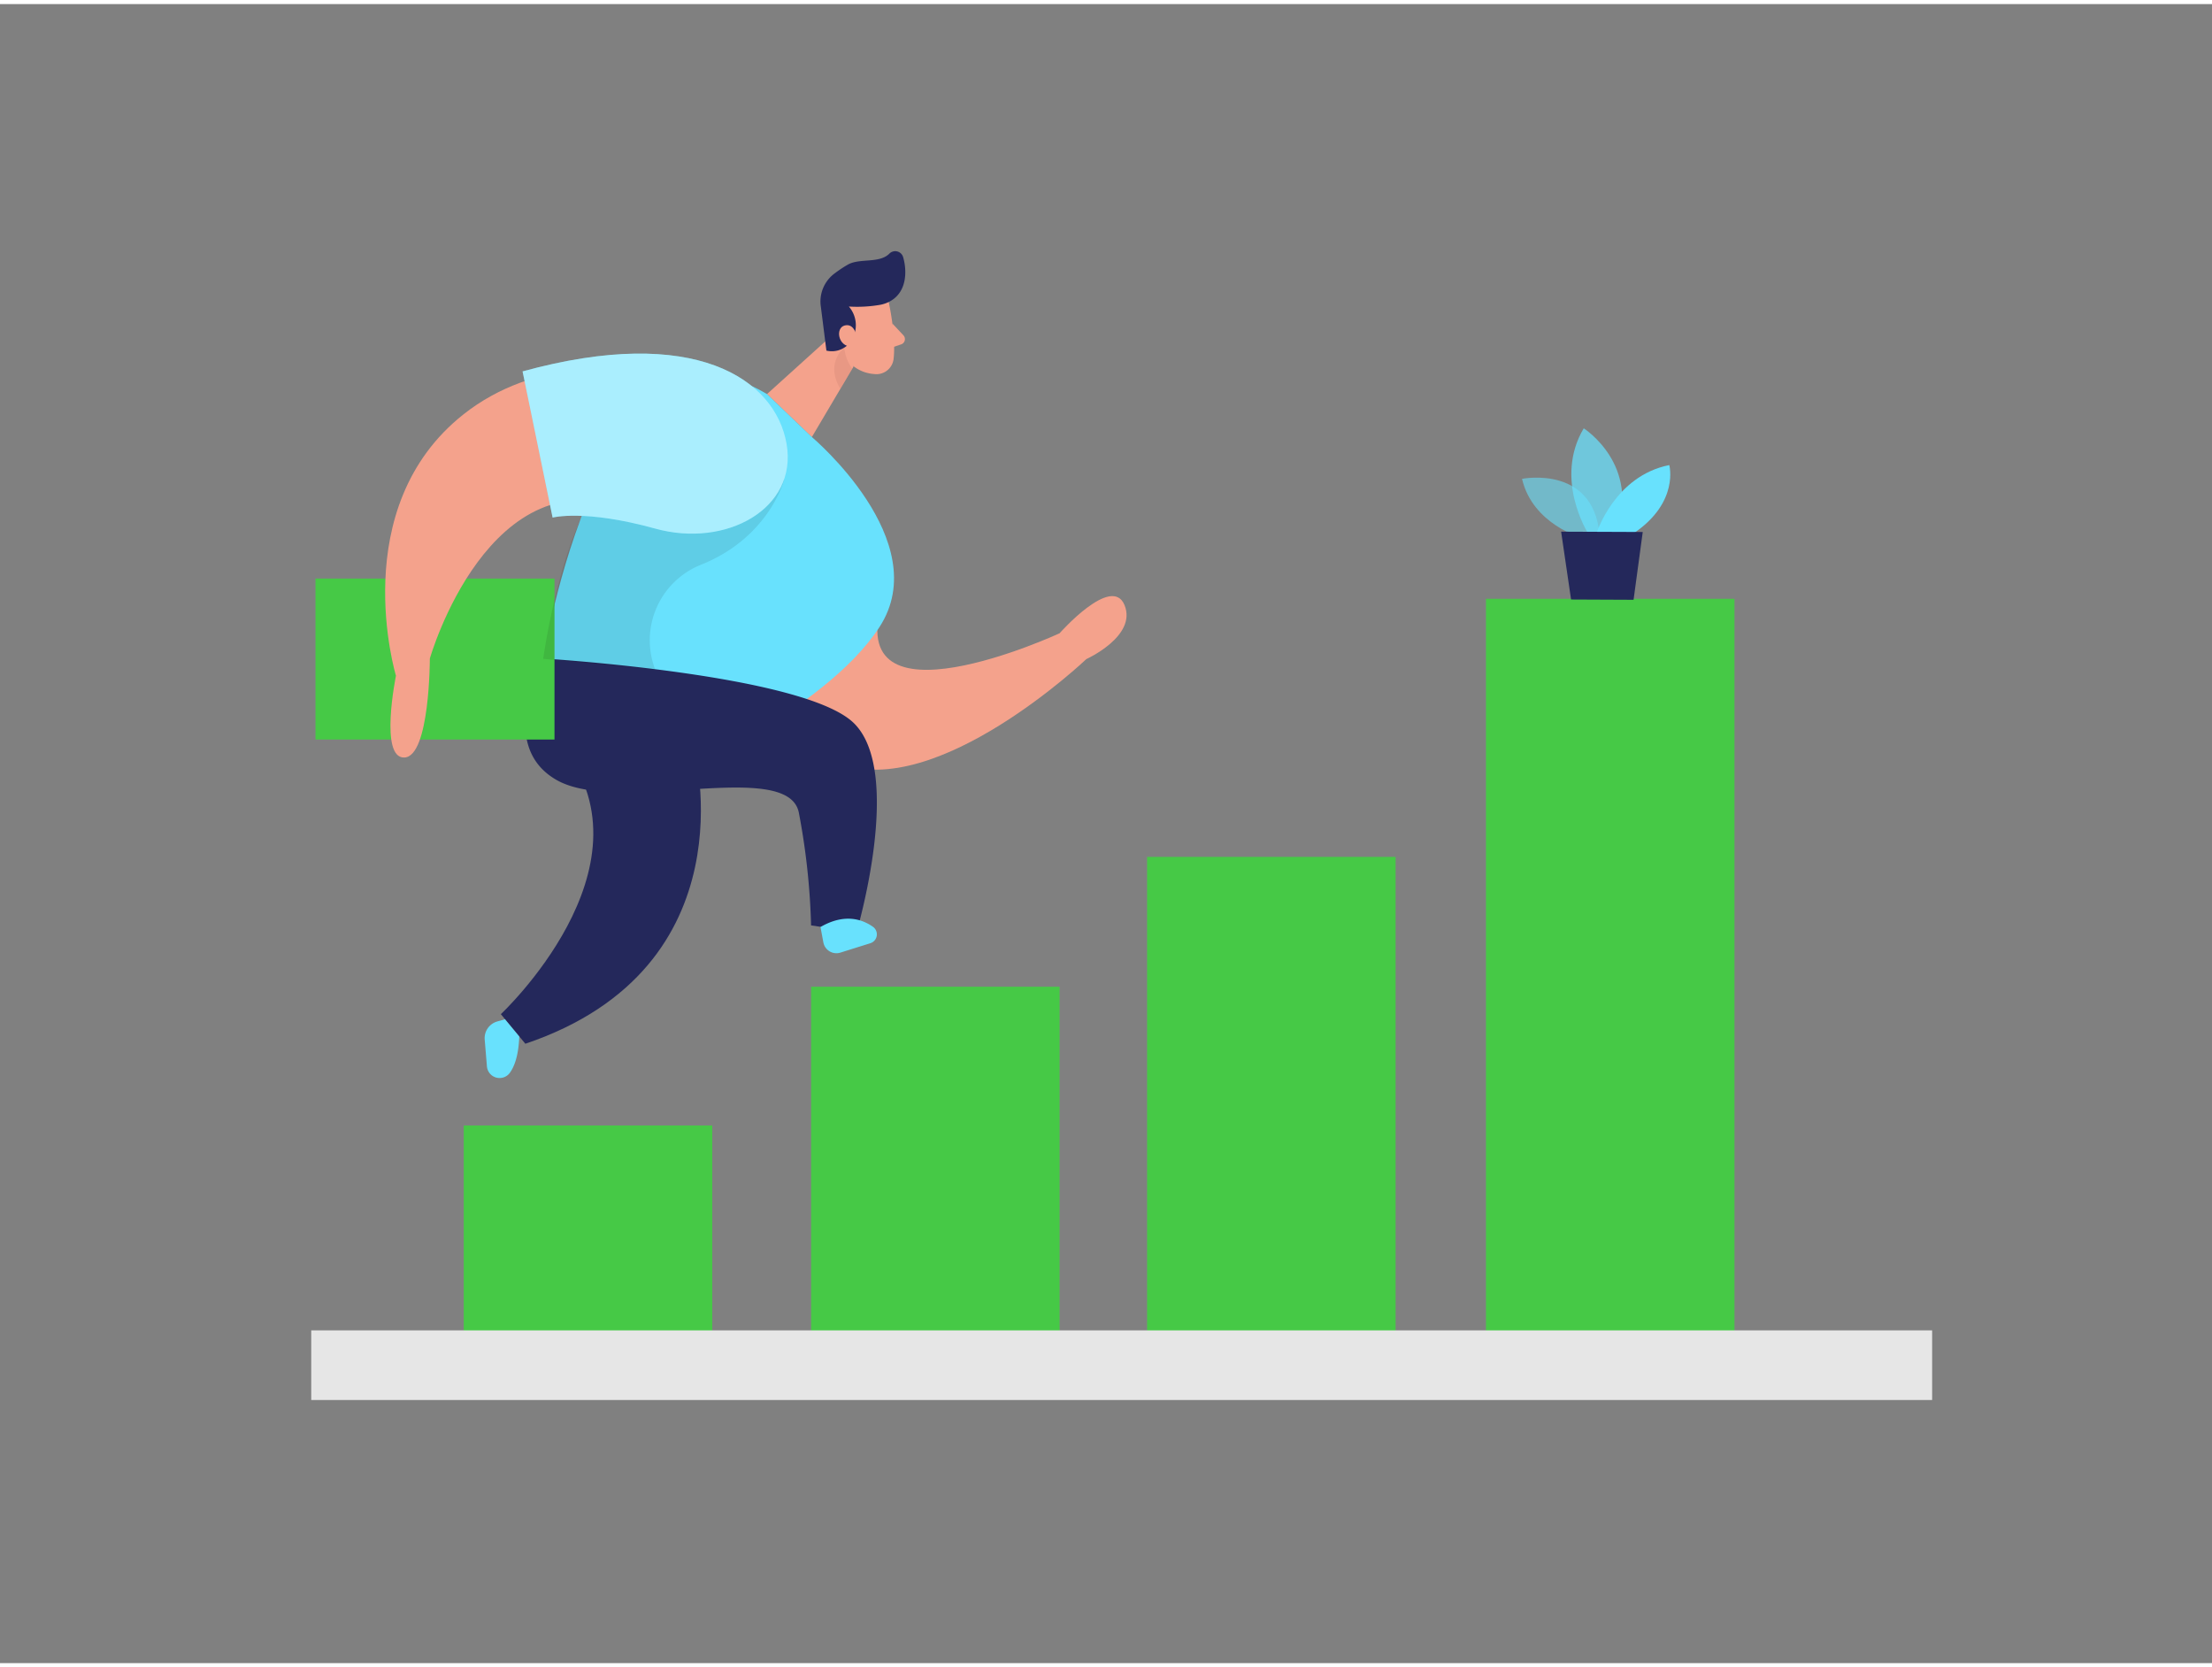 <svg id="Layer_1" data-name="Layer 1" xmlns="http://www.w3.org/2000/svg" viewBox="0 0 400 300" width="406" height="306" class="illustration styles_illustrationTablet__1DWOa"><rect x="0" y="0" width="400" height="300" fill="#808080" stroke="none"/><path d="M146.67,107.54s-12.6,22.84,5.06,29.73,44.72-18.83,44.72-18.83,9.2-4.15,6.9-9.76-11.75,5.1-11.75,5.1-39.83,18.41-31.91-6.24Z" fill="#f4a28c"></path><rect x="83.86" y="202.78" width="44.94" height="38.45" fill="rgb(70, 201, 70)"></rect><rect x="146.67" y="177.69" width="44.94" height="63.54" fill="rgb(70, 201, 70)"></rect><rect x="207.43" y="154.21" width="44.94" height="87.02" fill="rgb(70, 201, 70)"></rect><rect x="268.71" y="107.54" width="44.94" height="133.69" fill="rgb(70, 201, 70)"></rect><path d="M160.71,53.91s1.36,6.05.88,10.26a3.12,3.12,0,0,1-3.48,2.73,6.88,6.88,0,0,1-6-4.41l-2.55-5.12a5.58,5.58,0,0,1,1.64-6.23C154.31,48.18,160.07,50.18,160.71,53.91Z" fill="#f4a28c"></path><polygon points="153.78 56.89 138.7 70.52 146.81 78.29 154.33 65.58 153.78 56.89" fill="#f4a28c"></polygon><path d="M159.22,54.37a24.37,24.37,0,0,1-5.72.32,5.17,5.17,0,0,1,.75,5.63,4.21,4.21,0,0,1-4.81,2.34l-1-7.91a6.31,6.31,0,0,1,2.42-6,23.9,23.9,0,0,1,2.46-1.64c2.16-1.22,5.69-.15,7.52-2a1.49,1.49,0,0,1,2.48.66c.68,2.35.76,6.19-2.31,7.94A5.93,5.93,0,0,1,159.22,54.37Z" fill="#24285b"></path><path d="M154.89,60.05s-.36-2.36-2.12-1.94-1.25,3.83,1.21,3.83Z" fill="#f4a28c"></path><path d="M161.37,57.76l2,2.14a1,1,0,0,1-.41,1.63l-2.29.76Z" fill="#f4a28c"></path><path d="M154.11,65.94a7.67,7.67,0,0,1-1.43-3.8s-3.56,2.67-.72,7.44Z" fill="#ce8172" opacity="0.31"></path><path d="M138.7,70.52l8.11,7.77s22.33,18.78,12.24,34.34-39.18,27.74-39.18,27.74l-21.64-22S108.7,52.51,138.7,70.52Z" fill="#68e1fd"></path><path d="M98.23,118.34s-8.75,15.68,2.48,22,41.7-4,43.74,5.84a125.6,125.6,0,0,1,2.22,20.42l8.22,1.23s8.63-29.09-.56-37.88S98.23,118.34,98.23,118.34Z" fill="#24285b"></path><rect x="57.05" y="103.88" width="43.22" height="29.11" fill="rgb(70, 201, 70)"></rect><path d="M125.52,134.62S136.11,174.12,95,188l-4.43-5.35s28.2-26.36,11.35-48Z" fill="#24285b"></path><path d="M133.6,89.62c7.05-8.1,2.14-20.83-8.43-22.77-11.66-2.14-28.59-2.74-41.31,7.3-21.45,16.91-12.26,47.3-12.26,47.3s-3.06,15,1.54,14.79,4.59-17.9,4.59-17.9S88.45,80.85,114.5,91.57C124.26,95.59,130.11,93.64,133.6,89.62Z" fill="#f4a28c"></path><path d="M91.31,183.57l-1.39.4a3.14,3.14,0,0,0-2.27,3.28l.4,4.83a2.3,2.3,0,0,0,4.06,1.29c.91-1.19,1.66-3.22,1.79-6.68Z" fill="#68e1fd"></path><path d="M148.37,166.89l.52,2.78a2.4,2.4,0,0,0,3.08,1.85l5.39-1.69a1.68,1.68,0,0,0,.47-3C155.91,165.49,152.71,164.37,148.37,166.89Z" fill="#68e1fd"></path><path d="M141.8,86s-2.67,10.46-15.09,15.4a14.71,14.71,0,0,0-8.23,18.93h0l-20.25-1.94s2-14.85,7-25.79S141.8,86,141.8,86Z" opacity="0.09"></path><path d="M94.5,66.42l5.43,26.43s5.8-1.54,18.57,2,25.78-3.58,23.74-15.32S125.65,57.86,94.5,66.42Z" fill="#68e1fd"></path><path d="M94.5,66.42l5.43,26.43s5.8-1.54,18.57,2,25.78-3.58,23.74-15.32S125.65,57.86,94.5,66.42Z" fill="#fff" opacity="0.44"></path><rect x="56.28" y="239.83" width="293.11" height="12.59" fill="#e6e6e6"></rect><path d="M286,96.5s-8.85-2.41-10.77-10.65c0,0,13.71-2.77,14.1,11.38Z" fill="#68e1fd" opacity="0.58"></path><path d="M287.13,95.63s-6.18-9.78-.74-18.92c0,0,10.42,6.63,5.79,18.94Z" fill="#68e1fd" opacity="0.73"></path><path d="M288.72,95.63S292,85.31,301.86,83.36c0,0,1.85,6.7-6.39,12.3Z" fill="#68e1fd"></path><polygon points="282.3 95.4 284.1 107.67 295.4 107.72 297.06 95.46 282.3 95.4" fill="#24285b"></polygon></svg>